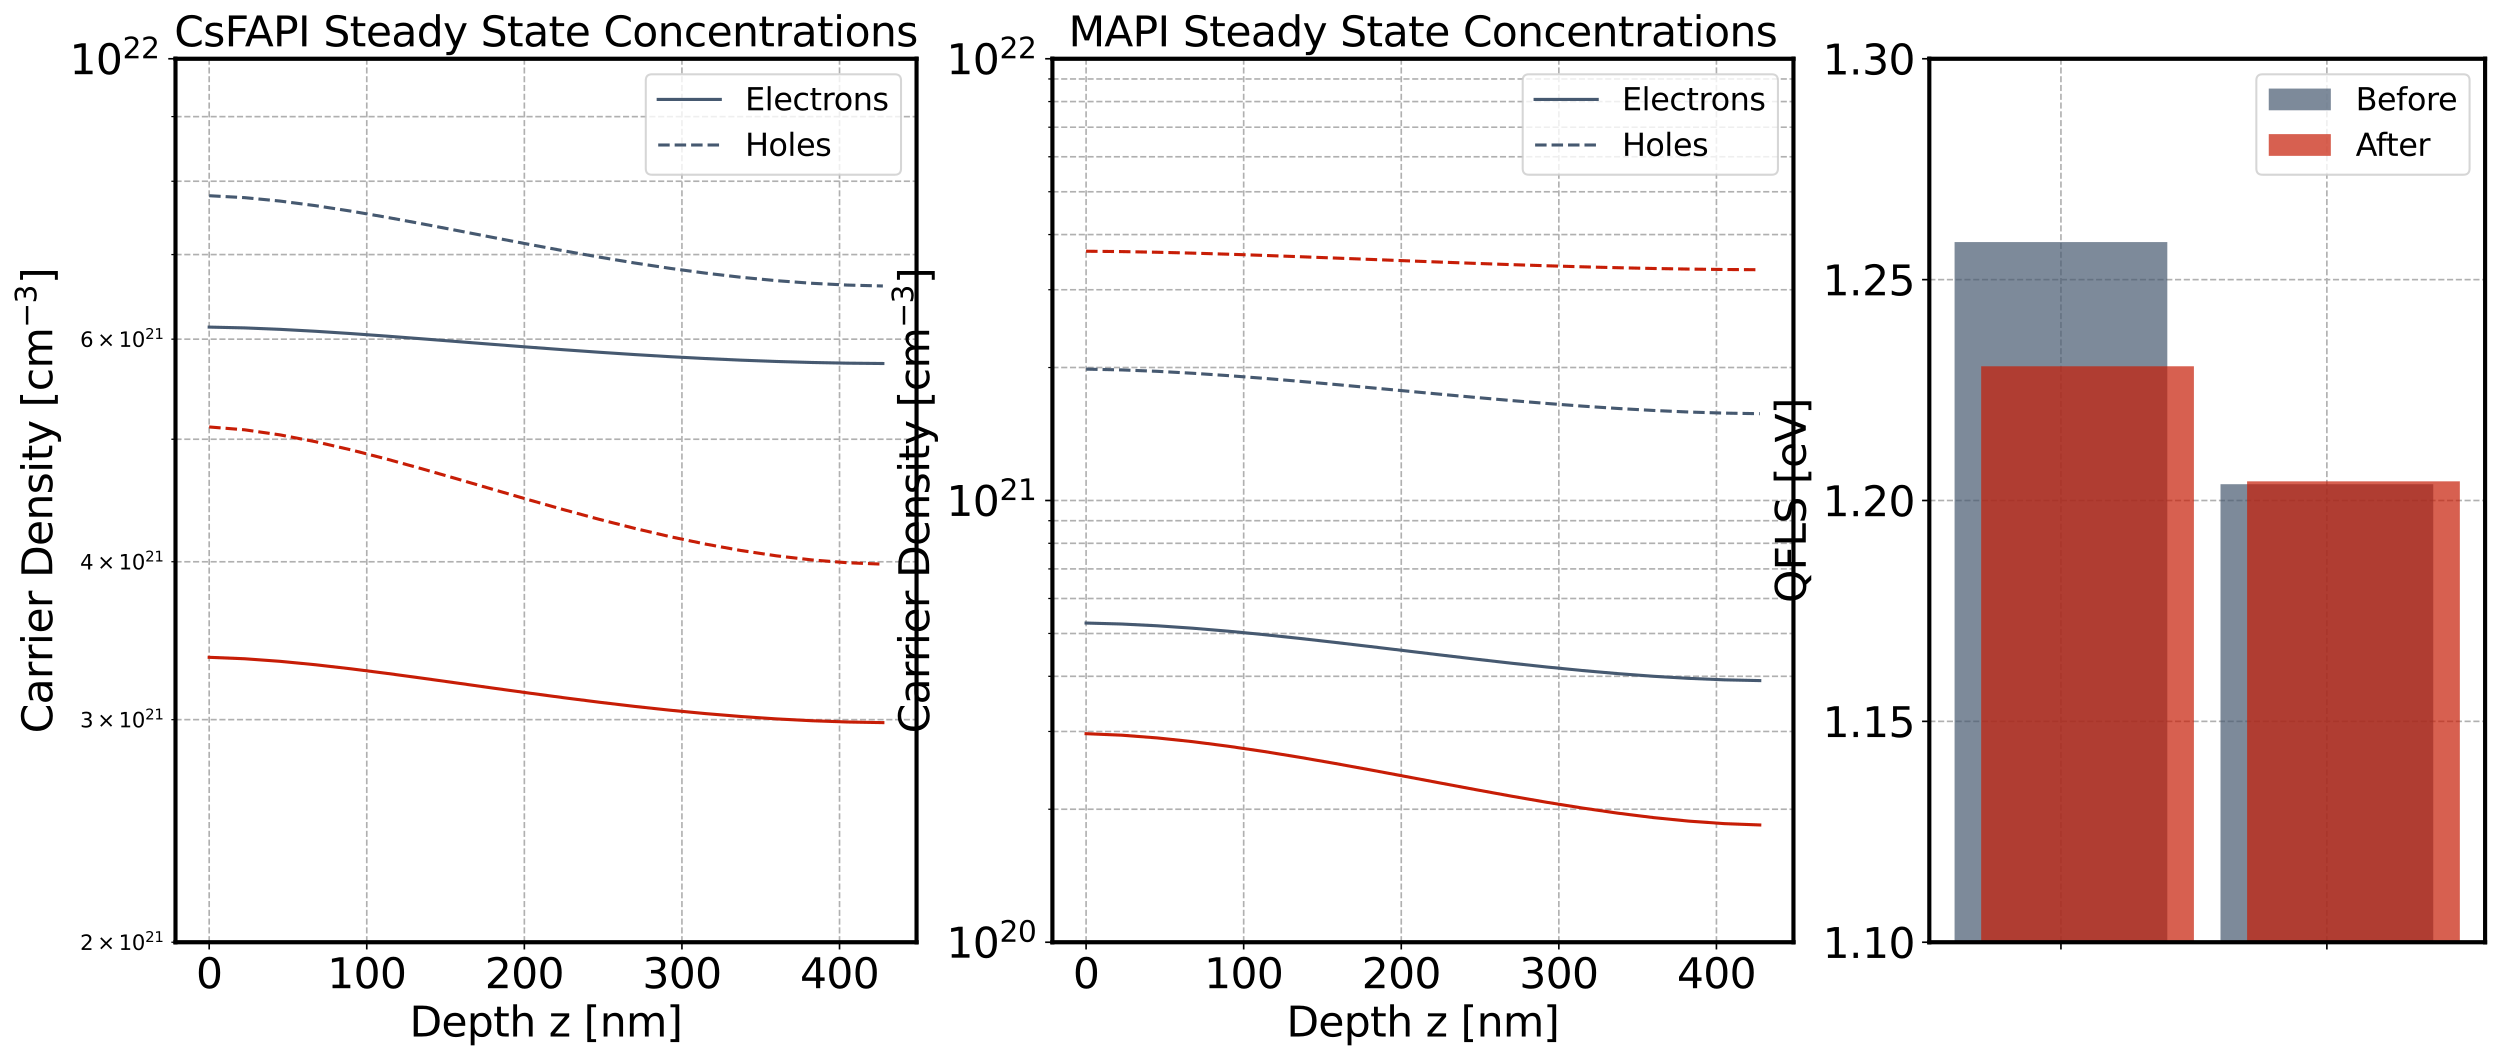 <?xml version="1.0" encoding="utf-8" standalone="no"?>
<!DOCTYPE svg PUBLIC "-//W3C//DTD SVG 1.1//EN"
  "http://www.w3.org/Graphics/SVG/1.1/DTD/svg11.dtd">
<svg xmlns:xlink="http://www.w3.org/1999/xlink" width="1208pt" height="512.197pt" viewBox="0 0 1208 512.197" xmlns="http://www.w3.org/2000/svg" version="1.1">
 <defs>
  <style type="text/css">*{stroke-linejoin: round; stroke-linecap: butt}</style>
 </defs>
 <g id="figure_1">
  <g id="patch_1">
   <path d="M -0 512.197 
L 1208 512.197 
L 1208 0 
L -0 0 
z
" style="fill: #ffffff"/>
  </g>
  <g id="axes_1">
   <g id="patch_2">
    <path d="M 84.8 455.285 
L 442.875 455.285 
L 442.875 28.397 
L 84.8 28.397 
z
" style="fill: #ffffff"/>
   </g>
   <g id="matplotlib.axis_1">
    <g id="xtick_1">
     <g id="line2d_1">
      <path d="M 101.076 455.285 
L 101.076 28.397 
" clip-path="url(#pc32df7f471)" style="fill: none; stroke-dasharray: 2.96,1.28; stroke-dashoffset: 0; stroke: #b0b0b0; stroke-width: 0.8"/>
     </g>
     <g id="line2d_2">
      <defs>
       <path id="me59e7e543c" d="M 0 0 
L 0 3.5 
" style="stroke: #000000; stroke-width: 0.8"/>
      </defs>
      <g>
       <use xlink:href="#me59e7e543c" x="101.076" y="455.285" style="stroke: #000000; stroke-width: 0.8"/>
      </g>
     </g>
     <g id="text_1">
      <!-- 0 -->
      <g transform="translate(94.714 477.482) scale(0.2 -0.2)">
       <defs>
        <path id="DejaVuSans-30" d="M 2034 4250 
Q 1547 4250 1301 3770 
Q 1056 3291 1056 2328 
Q 1056 1369 1301 889 
Q 1547 409 2034 409 
Q 2525 409 2770 889 
Q 3016 1369 3016 2328 
Q 3016 3291 2770 3770 
Q 2525 4250 2034 4250 
z
M 2034 4750 
Q 2819 4750 3233 4129 
Q 3647 3509 3647 2328 
Q 3647 1150 3233 529 
Q 2819 -91 2034 -91 
Q 1250 -91 836 529 
Q 422 1150 422 2328 
Q 422 3509 836 4129 
Q 1250 4750 2034 4750 
z
" transform="scale(0.016)"/>
       </defs>
       <use xlink:href="#DejaVuSans-30"/>
      </g>
     </g>
    </g>
    <g id="xtick_2">
     <g id="line2d_3">
      <path d="M 177.222 455.285 
L 177.222 28.397 
" clip-path="url(#pc32df7f471)" style="fill: none; stroke-dasharray: 2.96,1.28; stroke-dashoffset: 0; stroke: #b0b0b0; stroke-width: 0.8"/>
     </g>
     <g id="line2d_4">
      <g>
       <use xlink:href="#me59e7e543c" x="177.222" y="455.285" style="stroke: #000000; stroke-width: 0.8"/>
      </g>
     </g>
     <g id="text_2">
      <!-- 100 -->
      <g transform="translate(158.134 477.482) scale(0.2 -0.2)">
       <defs>
        <path id="DejaVuSans-31" d="M 794 531 
L 1825 531 
L 1825 4091 
L 703 3866 
L 703 4441 
L 1819 4666 
L 2450 4666 
L 2450 531 
L 3481 531 
L 3481 0 
L 794 0 
L 794 531 
z
" transform="scale(0.016)"/>
       </defs>
       <use xlink:href="#DejaVuSans-31"/>
       <use xlink:href="#DejaVuSans-30" transform="translate(63.623 0)"/>
       <use xlink:href="#DejaVuSans-30" transform="translate(127.246 0)"/>
      </g>
     </g>
    </g>
    <g id="xtick_3">
     <g id="line2d_5">
      <path d="M 253.367 455.285 
L 253.367 28.397 
" clip-path="url(#pc32df7f471)" style="fill: none; stroke-dasharray: 2.96,1.28; stroke-dashoffset: 0; stroke: #b0b0b0; stroke-width: 0.8"/>
     </g>
     <g id="line2d_6">
      <g>
       <use xlink:href="#me59e7e543c" x="253.367" y="455.285" style="stroke: #000000; stroke-width: 0.8"/>
      </g>
     </g>
     <g id="text_3">
      <!-- 200 -->
      <g transform="translate(234.28 477.482) scale(0.2 -0.2)">
       <defs>
        <path id="DejaVuSans-32" d="M 1228 531 
L 3431 531 
L 3431 0 
L 469 0 
L 469 531 
Q 828 903 1448 1529 
Q 2069 2156 2228 2338 
Q 2531 2678 2651 2914 
Q 2772 3150 2772 3378 
Q 2772 3750 2511 3984 
Q 2250 4219 1831 4219 
Q 1534 4219 1204 4116 
Q 875 4013 500 3803 
L 500 4441 
Q 881 4594 1212 4672 
Q 1544 4750 1819 4750 
Q 2544 4750 2975 4387 
Q 3406 4025 3406 3419 
Q 3406 3131 3298 2873 
Q 3191 2616 2906 2266 
Q 2828 2175 2409 1742 
Q 1991 1309 1228 531 
z
" transform="scale(0.016)"/>
       </defs>
       <use xlink:href="#DejaVuSans-32"/>
       <use xlink:href="#DejaVuSans-30" transform="translate(63.623 0)"/>
       <use xlink:href="#DejaVuSans-30" transform="translate(127.246 0)"/>
      </g>
     </g>
    </g>
    <g id="xtick_4">
     <g id="line2d_7">
      <path d="M 329.513 455.285 
L 329.513 28.397 
" clip-path="url(#pc32df7f471)" style="fill: none; stroke-dasharray: 2.96,1.28; stroke-dashoffset: 0; stroke: #b0b0b0; stroke-width: 0.8"/>
     </g>
     <g id="line2d_8">
      <g>
       <use xlink:href="#me59e7e543c" x="329.513" y="455.285" style="stroke: #000000; stroke-width: 0.8"/>
      </g>
     </g>
     <g id="text_4">
      <!-- 300 -->
      <g transform="translate(310.426 477.482) scale(0.2 -0.2)">
       <defs>
        <path id="DejaVuSans-33" d="M 2597 2516 
Q 3050 2419 3304 2112 
Q 3559 1806 3559 1356 
Q 3559 666 3084 287 
Q 2609 -91 1734 -91 
Q 1441 -91 1130 -33 
Q 819 25 488 141 
L 488 750 
Q 750 597 1062 519 
Q 1375 441 1716 441 
Q 2309 441 2620 675 
Q 2931 909 2931 1356 
Q 2931 1769 2642 2001 
Q 2353 2234 1838 2234 
L 1294 2234 
L 1294 2753 
L 1863 2753 
Q 2328 2753 2575 2939 
Q 2822 3125 2822 3475 
Q 2822 3834 2567 4026 
Q 2313 4219 1838 4219 
Q 1578 4219 1281 4162 
Q 984 4106 628 3988 
L 628 4550 
Q 988 4650 1302 4700 
Q 1616 4750 1894 4750 
Q 2613 4750 3031 4423 
Q 3450 4097 3450 3541 
Q 3450 3153 3228 2886 
Q 3006 2619 2597 2516 
z
" transform="scale(0.016)"/>
       </defs>
       <use xlink:href="#DejaVuSans-33"/>
       <use xlink:href="#DejaVuSans-30" transform="translate(63.623 0)"/>
       <use xlink:href="#DejaVuSans-30" transform="translate(127.246 0)"/>
      </g>
     </g>
    </g>
    <g id="xtick_5">
     <g id="line2d_9">
      <path d="M 405.659 455.285 
L 405.659 28.397 
" clip-path="url(#pc32df7f471)" style="fill: none; stroke-dasharray: 2.96,1.28; stroke-dashoffset: 0; stroke: #b0b0b0; stroke-width: 0.8"/>
     </g>
     <g id="line2d_10">
      <g>
       <use xlink:href="#me59e7e543c" x="405.659" y="455.285" style="stroke: #000000; stroke-width: 0.8"/>
      </g>
     </g>
     <g id="text_5">
      <!-- 400 -->
      <g transform="translate(386.571 477.482) scale(0.2 -0.2)">
       <defs>
        <path id="DejaVuSans-34" d="M 2419 4116 
L 825 1625 
L 2419 1625 
L 2419 4116 
z
M 2253 4666 
L 3047 4666 
L 3047 1625 
L 3713 1625 
L 3713 1100 
L 3047 1100 
L 3047 0 
L 2419 0 
L 2419 1100 
L 313 1100 
L 313 1709 
L 2253 4666 
z
" transform="scale(0.016)"/>
       </defs>
       <use xlink:href="#DejaVuSans-34"/>
       <use xlink:href="#DejaVuSans-30" transform="translate(63.623 0)"/>
       <use xlink:href="#DejaVuSans-30" transform="translate(127.246 0)"/>
      </g>
     </g>
    </g>
    <g id="text_6">
     <!-- Depth z [nm] -->
     <g transform="translate(197.892 500.838) scale(0.2 -0.2)">
      <defs>
       <path id="DejaVuSans-44" d="M 1259 4147 
L 1259 519 
L 2022 519 
Q 2988 519 3436 956 
Q 3884 1394 3884 2338 
Q 3884 3275 3436 3711 
Q 2988 4147 2022 4147 
L 1259 4147 
z
M 628 4666 
L 1925 4666 
Q 3281 4666 3915 4102 
Q 4550 3538 4550 2338 
Q 4550 1131 3912 565 
Q 3275 0 1925 0 
L 628 0 
L 628 4666 
z
" transform="scale(0.016)"/>
       <path id="DejaVuSans-65" d="M 3597 1894 
L 3597 1613 
L 953 1613 
Q 991 1019 1311 708 
Q 1631 397 2203 397 
Q 2534 397 2845 478 
Q 3156 559 3463 722 
L 3463 178 
Q 3153 47 2828 -22 
Q 2503 -91 2169 -91 
Q 1331 -91 842 396 
Q 353 884 353 1716 
Q 353 2575 817 3079 
Q 1281 3584 2069 3584 
Q 2775 3584 3186 3129 
Q 3597 2675 3597 1894 
z
M 3022 2063 
Q 3016 2534 2758 2815 
Q 2500 3097 2075 3097 
Q 1594 3097 1305 2825 
Q 1016 2553 972 2059 
L 3022 2063 
z
" transform="scale(0.016)"/>
       <path id="DejaVuSans-70" d="M 1159 525 
L 1159 -1331 
L 581 -1331 
L 581 3500 
L 1159 3500 
L 1159 2969 
Q 1341 3281 1617 3432 
Q 1894 3584 2278 3584 
Q 2916 3584 3314 3078 
Q 3713 2572 3713 1747 
Q 3713 922 3314 415 
Q 2916 -91 2278 -91 
Q 1894 -91 1617 61 
Q 1341 213 1159 525 
z
M 3116 1747 
Q 3116 2381 2855 2742 
Q 2594 3103 2138 3103 
Q 1681 3103 1420 2742 
Q 1159 2381 1159 1747 
Q 1159 1113 1420 752 
Q 1681 391 2138 391 
Q 2594 391 2855 752 
Q 3116 1113 3116 1747 
z
" transform="scale(0.016)"/>
       <path id="DejaVuSans-74" d="M 1172 4494 
L 1172 3500 
L 2356 3500 
L 2356 3053 
L 1172 3053 
L 1172 1153 
Q 1172 725 1289 603 
Q 1406 481 1766 481 
L 2356 481 
L 2356 0 
L 1766 0 
Q 1100 0 847 248 
Q 594 497 594 1153 
L 594 3053 
L 172 3053 
L 172 3500 
L 594 3500 
L 594 4494 
L 1172 4494 
z
" transform="scale(0.016)"/>
       <path id="DejaVuSans-68" d="M 3513 2113 
L 3513 0 
L 2938 0 
L 2938 2094 
Q 2938 2591 2744 2837 
Q 2550 3084 2163 3084 
Q 1697 3084 1428 2787 
Q 1159 2491 1159 1978 
L 1159 0 
L 581 0 
L 581 4863 
L 1159 4863 
L 1159 2956 
Q 1366 3272 1645 3428 
Q 1925 3584 2291 3584 
Q 2894 3584 3203 3211 
Q 3513 2838 3513 2113 
z
" transform="scale(0.016)"/>
       <path id="DejaVuSans-20" transform="scale(0.016)"/>
       <path id="DejaVuSans-7a" d="M 353 3500 
L 3084 3500 
L 3084 2975 
L 922 459 
L 3084 459 
L 3084 0 
L 275 0 
L 275 525 
L 2438 3041 
L 353 3041 
L 353 3500 
z
" transform="scale(0.016)"/>
       <path id="DejaVuSans-5b" d="M 550 4863 
L 1875 4863 
L 1875 4416 
L 1125 4416 
L 1125 -397 
L 1875 -397 
L 1875 -844 
L 550 -844 
L 550 4863 
z
" transform="scale(0.016)"/>
       <path id="DejaVuSans-6e" d="M 3513 2113 
L 3513 0 
L 2938 0 
L 2938 2094 
Q 2938 2591 2744 2837 
Q 2550 3084 2163 3084 
Q 1697 3084 1428 2787 
Q 1159 2491 1159 1978 
L 1159 0 
L 581 0 
L 581 3500 
L 1159 3500 
L 1159 2956 
Q 1366 3272 1645 3428 
Q 1925 3584 2291 3584 
Q 2894 3584 3203 3211 
Q 3513 2838 3513 2113 
z
" transform="scale(0.016)"/>
       <path id="DejaVuSans-6d" d="M 3328 2828 
Q 3544 3216 3844 3400 
Q 4144 3584 4550 3584 
Q 5097 3584 5394 3201 
Q 5691 2819 5691 2113 
L 5691 0 
L 5113 0 
L 5113 2094 
Q 5113 2597 4934 2840 
Q 4756 3084 4391 3084 
Q 3944 3084 3684 2787 
Q 3425 2491 3425 1978 
L 3425 0 
L 2847 0 
L 2847 2094 
Q 2847 2600 2669 2842 
Q 2491 3084 2119 3084 
Q 1678 3084 1418 2786 
Q 1159 2488 1159 1978 
L 1159 0 
L 581 0 
L 581 3500 
L 1159 3500 
L 1159 2956 
Q 1356 3278 1631 3431 
Q 1906 3584 2284 3584 
Q 2666 3584 2933 3390 
Q 3200 3197 3328 2828 
z
" transform="scale(0.016)"/>
       <path id="DejaVuSans-5d" d="M 1947 4863 
L 1947 -844 
L 622 -844 
L 622 -397 
L 1369 -397 
L 1369 4416 
L 622 4416 
L 622 4863 
L 1947 4863 
z
" transform="scale(0.016)"/>
      </defs>
      <use xlink:href="#DejaVuSans-44"/>
      <use xlink:href="#DejaVuSans-65" transform="translate(77.002 0)"/>
      <use xlink:href="#DejaVuSans-70" transform="translate(138.525 0)"/>
      <use xlink:href="#DejaVuSans-74" transform="translate(202.002 0)"/>
      <use xlink:href="#DejaVuSans-68" transform="translate(241.211 0)"/>
      <use xlink:href="#DejaVuSans-20" transform="translate(304.59 0)"/>
      <use xlink:href="#DejaVuSans-7a" transform="translate(336.377 0)"/>
      <use xlink:href="#DejaVuSans-20" transform="translate(388.867 0)"/>
      <use xlink:href="#DejaVuSans-5b" transform="translate(420.654 0)"/>
      <use xlink:href="#DejaVuSans-6e" transform="translate(459.668 0)"/>
      <use xlink:href="#DejaVuSans-6d" transform="translate(523.047 0)"/>
      <use xlink:href="#DejaVuSans-5d" transform="translate(620.459 0)"/>
     </g>
    </g>
   </g>
   <g id="matplotlib.axis_2">
    <g id="ytick_1">
     <g id="line2d_11">
      <path d="M 84.8 28.397 
L 442.875 28.397 
" clip-path="url(#pc32df7f471)" style="fill: none; stroke-dasharray: 2.96,1.28; stroke-dashoffset: 0; stroke: #b0b0b0; stroke-width: 0.8"/>
     </g>
     <g id="line2d_12">
      <defs>
       <path id="ma7fc75725d" d="M 0 0 
L -3.5 0 
" style="stroke: #000000; stroke-width: 0.8"/>
      </defs>
      <g>
       <use xlink:href="#ma7fc75725d" x="84.8" y="28.397" style="stroke: #000000; stroke-width: 0.8"/>
      </g>
     </g>
     <g id="text_7">
      <!-- $\mathdefault{10^{22}}$ -->
      <g transform="translate(33.6 35.995) scale(0.2 -0.2)">
       <use xlink:href="#DejaVuSans-31" transform="translate(0 0.766)"/>
       <use xlink:href="#DejaVuSans-30" transform="translate(63.623 0.766)"/>
       <use xlink:href="#DejaVuSans-32" transform="translate(128.203 39.047) scale(0.7)"/>
       <use xlink:href="#DejaVuSans-32" transform="translate(172.739 39.047) scale(0.7)"/>
      </g>
     </g>
    </g>
    <g id="ytick_2">
     <g id="line2d_13">
      <path d="M 84.8 455.285 
L 442.875 455.285 
" clip-path="url(#pc32df7f471)" style="fill: none; stroke-dasharray: 2.96,1.28; stroke-dashoffset: 0; stroke: #b0b0b0; stroke-width: 0.8"/>
     </g>
     <g id="line2d_14">
      <defs>
       <path id="mfd52a3f5c9" d="M 0 0 
L -2 0 
" style="stroke: #000000; stroke-width: 0.6"/>
      </defs>
      <g>
       <use xlink:href="#mfd52a3f5c9" x="84.8" y="455.285" style="stroke: #000000; stroke-width: 0.6"/>
      </g>
     </g>
     <g id="text_8">
      <!-- $\mathdefault{2\times10^{21}}$ -->
      <g transform="translate(38.7 459.084) scale(0.1 -0.1)">
       <defs>
        <path id="DejaVuSans-d7" d="M 4488 3438 
L 3059 2003 
L 4488 575 
L 4116 197 
L 2681 1631 
L 1247 197 
L 878 575 
L 2303 2003 
L 878 3438 
L 1247 3816 
L 2681 2381 
L 4116 3816 
L 4488 3438 
z
" transform="scale(0.016)"/>
       </defs>
       <use xlink:href="#DejaVuSans-32" transform="translate(0 0.766)"/>
       <use xlink:href="#DejaVuSans-d7" transform="translate(83.105 0.766)"/>
       <use xlink:href="#DejaVuSans-31" transform="translate(186.377 0.766)"/>
       <use xlink:href="#DejaVuSans-30" transform="translate(250 0.766)"/>
       <use xlink:href="#DejaVuSans-32" transform="translate(314.58 39.047) scale(0.7)"/>
       <use xlink:href="#DejaVuSans-31" transform="translate(359.116 39.047) scale(0.7)"/>
      </g>
     </g>
    </g>
    <g id="ytick_3">
     <g id="line2d_15">
      <path d="M 84.8 347.739 
L 442.875 347.739 
" clip-path="url(#pc32df7f471)" style="fill: none; stroke-dasharray: 2.96,1.28; stroke-dashoffset: 0; stroke: #b0b0b0; stroke-width: 0.8"/>
     </g>
     <g id="line2d_16">
      <g>
       <use xlink:href="#mfd52a3f5c9" x="84.8" y="347.739" style="stroke: #000000; stroke-width: 0.6"/>
      </g>
     </g>
     <g id="text_9">
      <!-- $\mathdefault{3\times10^{21}}$ -->
      <g transform="translate(38.7 351.538) scale(0.1 -0.1)">
       <use xlink:href="#DejaVuSans-33" transform="translate(0 0.766)"/>
       <use xlink:href="#DejaVuSans-d7" transform="translate(83.105 0.766)"/>
       <use xlink:href="#DejaVuSans-31" transform="translate(186.377 0.766)"/>
       <use xlink:href="#DejaVuSans-30" transform="translate(250 0.766)"/>
       <use xlink:href="#DejaVuSans-32" transform="translate(314.58 39.047) scale(0.7)"/>
       <use xlink:href="#DejaVuSans-31" transform="translate(359.116 39.047) scale(0.7)"/>
      </g>
     </g>
    </g>
    <g id="ytick_4">
     <g id="line2d_17">
      <path d="M 84.8 271.434 
L 442.875 271.434 
" clip-path="url(#pc32df7f471)" style="fill: none; stroke-dasharray: 2.96,1.28; stroke-dashoffset: 0; stroke: #b0b0b0; stroke-width: 0.8"/>
     </g>
     <g id="line2d_18">
      <g>
       <use xlink:href="#mfd52a3f5c9" x="84.8" y="271.434" style="stroke: #000000; stroke-width: 0.6"/>
      </g>
     </g>
     <g id="text_10">
      <!-- $\mathdefault{4\times10^{21}}$ -->
      <g transform="translate(38.7 275.233) scale(0.1 -0.1)">
       <use xlink:href="#DejaVuSans-34" transform="translate(0 0.766)"/>
       <use xlink:href="#DejaVuSans-d7" transform="translate(83.105 0.766)"/>
       <use xlink:href="#DejaVuSans-31" transform="translate(186.377 0.766)"/>
       <use xlink:href="#DejaVuSans-30" transform="translate(250 0.766)"/>
       <use xlink:href="#DejaVuSans-32" transform="translate(314.58 39.047) scale(0.7)"/>
       <use xlink:href="#DejaVuSans-31" transform="translate(359.116 39.047) scale(0.7)"/>
      </g>
     </g>
    </g>
    <g id="ytick_5">
     <g id="line2d_19">
      <path d="M 84.8 212.248 
L 442.875 212.248 
" clip-path="url(#pc32df7f471)" style="fill: none; stroke-dasharray: 2.96,1.28; stroke-dashoffset: 0; stroke: #b0b0b0; stroke-width: 0.8"/>
     </g>
     <g id="line2d_20">
      <g>
       <use xlink:href="#mfd52a3f5c9" x="84.8" y="212.248" style="stroke: #000000; stroke-width: 0.6"/>
      </g>
     </g>
    </g>
    <g id="ytick_6">
     <g id="line2d_21">
      <path d="M 84.8 163.888 
L 442.875 163.888 
" clip-path="url(#pc32df7f471)" style="fill: none; stroke-dasharray: 2.96,1.28; stroke-dashoffset: 0; stroke: #b0b0b0; stroke-width: 0.8"/>
     </g>
     <g id="line2d_22">
      <g>
       <use xlink:href="#mfd52a3f5c9" x="84.8" y="163.888" style="stroke: #000000; stroke-width: 0.6"/>
      </g>
     </g>
     <g id="text_11">
      <!-- $\mathdefault{6\times10^{21}}$ -->
      <g transform="translate(38.7 167.688) scale(0.1 -0.1)">
       <defs>
        <path id="DejaVuSans-36" d="M 2113 2584 
Q 1688 2584 1439 2293 
Q 1191 2003 1191 1497 
Q 1191 994 1439 701 
Q 1688 409 2113 409 
Q 2538 409 2786 701 
Q 3034 994 3034 1497 
Q 3034 2003 2786 2293 
Q 2538 2584 2113 2584 
z
M 3366 4563 
L 3366 3988 
Q 3128 4100 2886 4159 
Q 2644 4219 2406 4219 
Q 1781 4219 1451 3797 
Q 1122 3375 1075 2522 
Q 1259 2794 1537 2939 
Q 1816 3084 2150 3084 
Q 2853 3084 3261 2657 
Q 3669 2231 3669 1497 
Q 3669 778 3244 343 
Q 2819 -91 2113 -91 
Q 1303 -91 875 529 
Q 447 1150 447 2328 
Q 447 3434 972 4092 
Q 1497 4750 2381 4750 
Q 2619 4750 2861 4703 
Q 3103 4656 3366 4563 
z
" transform="scale(0.016)"/>
       </defs>
       <use xlink:href="#DejaVuSans-36" transform="translate(0 0.766)"/>
       <use xlink:href="#DejaVuSans-d7" transform="translate(83.105 0.766)"/>
       <use xlink:href="#DejaVuSans-31" transform="translate(186.377 0.766)"/>
       <use xlink:href="#DejaVuSans-30" transform="translate(250 0.766)"/>
       <use xlink:href="#DejaVuSans-32" transform="translate(314.58 39.047) scale(0.7)"/>
       <use xlink:href="#DejaVuSans-31" transform="translate(359.116 39.047) scale(0.7)"/>
      </g>
     </g>
    </g>
    <g id="ytick_7">
     <g id="line2d_23">
      <path d="M 84.8 123.001 
L 442.875 123.001 
" clip-path="url(#pc32df7f471)" style="fill: none; stroke-dasharray: 2.96,1.28; stroke-dashoffset: 0; stroke: #b0b0b0; stroke-width: 0.8"/>
     </g>
     <g id="line2d_24">
      <g>
       <use xlink:href="#mfd52a3f5c9" x="84.8" y="123.001" style="stroke: #000000; stroke-width: 0.6"/>
      </g>
     </g>
    </g>
    <g id="ytick_8">
     <g id="line2d_25">
      <path d="M 84.8 87.584 
L 442.875 87.584 
" clip-path="url(#pc32df7f471)" style="fill: none; stroke-dasharray: 2.96,1.28; stroke-dashoffset: 0; stroke: #b0b0b0; stroke-width: 0.8"/>
     </g>
     <g id="line2d_26">
      <g>
       <use xlink:href="#mfd52a3f5c9" x="84.8" y="87.584" style="stroke: #000000; stroke-width: 0.6"/>
      </g>
     </g>
    </g>
    <g id="ytick_9">
     <g id="line2d_27">
      <path d="M 84.8 56.343 
L 442.875 56.343 
" clip-path="url(#pc32df7f471)" style="fill: none; stroke-dasharray: 2.96,1.28; stroke-dashoffset: 0; stroke: #b0b0b0; stroke-width: 0.8"/>
     </g>
     <g id="line2d_28">
      <g>
       <use xlink:href="#mfd52a3f5c9" x="84.8" y="56.343" style="stroke: #000000; stroke-width: 0.6"/>
      </g>
     </g>
    </g>
    <g id="text_12">
     <!-- Carrier Density [cm$^{-3}$] -->
     <g transform="translate(25.4 354.341) rotate(-90) scale(0.2 -0.2)">
      <defs>
       <path id="DejaVuSans-43" d="M 4122 4306 
L 4122 3641 
Q 3803 3938 3442 4084 
Q 3081 4231 2675 4231 
Q 1875 4231 1450 3742 
Q 1025 3253 1025 2328 
Q 1025 1406 1450 917 
Q 1875 428 2675 428 
Q 3081 428 3442 575 
Q 3803 722 4122 1019 
L 4122 359 
Q 3791 134 3420 21 
Q 3050 -91 2638 -91 
Q 1578 -91 968 557 
Q 359 1206 359 2328 
Q 359 3453 968 4101 
Q 1578 4750 2638 4750 
Q 3056 4750 3426 4639 
Q 3797 4528 4122 4306 
z
" transform="scale(0.016)"/>
       <path id="DejaVuSans-61" d="M 2194 1759 
Q 1497 1759 1228 1600 
Q 959 1441 959 1056 
Q 959 750 1161 570 
Q 1363 391 1709 391 
Q 2188 391 2477 730 
Q 2766 1069 2766 1631 
L 2766 1759 
L 2194 1759 
z
M 3341 1997 
L 3341 0 
L 2766 0 
L 2766 531 
Q 2569 213 2275 61 
Q 1981 -91 1556 -91 
Q 1019 -91 701 211 
Q 384 513 384 1019 
Q 384 1609 779 1909 
Q 1175 2209 1959 2209 
L 2766 2209 
L 2766 2266 
Q 2766 2663 2505 2880 
Q 2244 3097 1772 3097 
Q 1472 3097 1187 3025 
Q 903 2953 641 2809 
L 641 3341 
Q 956 3463 1253 3523 
Q 1550 3584 1831 3584 
Q 2591 3584 2966 3190 
Q 3341 2797 3341 1997 
z
" transform="scale(0.016)"/>
       <path id="DejaVuSans-72" d="M 2631 2963 
Q 2534 3019 2420 3045 
Q 2306 3072 2169 3072 
Q 1681 3072 1420 2755 
Q 1159 2438 1159 1844 
L 1159 0 
L 581 0 
L 581 3500 
L 1159 3500 
L 1159 2956 
Q 1341 3275 1631 3429 
Q 1922 3584 2338 3584 
Q 2397 3584 2469 3576 
Q 2541 3569 2628 3553 
L 2631 2963 
z
" transform="scale(0.016)"/>
       <path id="DejaVuSans-69" d="M 603 3500 
L 1178 3500 
L 1178 0 
L 603 0 
L 603 3500 
z
M 603 4863 
L 1178 4863 
L 1178 4134 
L 603 4134 
L 603 4863 
z
" transform="scale(0.016)"/>
       <path id="DejaVuSans-73" d="M 2834 3397 
L 2834 2853 
Q 2591 2978 2328 3040 
Q 2066 3103 1784 3103 
Q 1356 3103 1142 2972 
Q 928 2841 928 2578 
Q 928 2378 1081 2264 
Q 1234 2150 1697 2047 
L 1894 2003 
Q 2506 1872 2764 1633 
Q 3022 1394 3022 966 
Q 3022 478 2636 193 
Q 2250 -91 1575 -91 
Q 1294 -91 989 -36 
Q 684 19 347 128 
L 347 722 
Q 666 556 975 473 
Q 1284 391 1588 391 
Q 1994 391 2212 530 
Q 2431 669 2431 922 
Q 2431 1156 2273 1281 
Q 2116 1406 1581 1522 
L 1381 1569 
Q 847 1681 609 1914 
Q 372 2147 372 2553 
Q 372 3047 722 3315 
Q 1072 3584 1716 3584 
Q 2034 3584 2315 3537 
Q 2597 3491 2834 3397 
z
" transform="scale(0.016)"/>
       <path id="DejaVuSans-79" d="M 2059 -325 
Q 1816 -950 1584 -1140 
Q 1353 -1331 966 -1331 
L 506 -1331 
L 506 -850 
L 844 -850 
Q 1081 -850 1212 -737 
Q 1344 -625 1503 -206 
L 1606 56 
L 191 3500 
L 800 3500 
L 1894 763 
L 2988 3500 
L 3597 3500 
L 2059 -325 
z
" transform="scale(0.016)"/>
       <path id="DejaVuSans-63" d="M 3122 3366 
L 3122 2828 
Q 2878 2963 2633 3030 
Q 2388 3097 2138 3097 
Q 1578 3097 1268 2742 
Q 959 2388 959 1747 
Q 959 1106 1268 751 
Q 1578 397 2138 397 
Q 2388 397 2633 464 
Q 2878 531 3122 666 
L 3122 134 
Q 2881 22 2623 -34 
Q 2366 -91 2075 -91 
Q 1284 -91 818 406 
Q 353 903 353 1747 
Q 353 2603 823 3093 
Q 1294 3584 2113 3584 
Q 2378 3584 2631 3529 
Q 2884 3475 3122 3366 
z
" transform="scale(0.016)"/>
       <path id="DejaVuSans-2212" d="M 678 2272 
L 4684 2272 
L 4684 1741 
L 678 1741 
L 678 2272 
z
" transform="scale(0.016)"/>
      </defs>
      <use xlink:href="#DejaVuSans-43" transform="translate(0 0.766)"/>
      <use xlink:href="#DejaVuSans-61" transform="translate(69.824 0.766)"/>
      <use xlink:href="#DejaVuSans-72" transform="translate(131.104 0.766)"/>
      <use xlink:href="#DejaVuSans-72" transform="translate(172.217 0.766)"/>
      <use xlink:href="#DejaVuSans-69" transform="translate(213.33 0.766)"/>
      <use xlink:href="#DejaVuSans-65" transform="translate(241.113 0.766)"/>
      <use xlink:href="#DejaVuSans-72" transform="translate(302.637 0.766)"/>
      <use xlink:href="#DejaVuSans-20" transform="translate(343.75 0.766)"/>
      <use xlink:href="#DejaVuSans-44" transform="translate(375.537 0.766)"/>
      <use xlink:href="#DejaVuSans-65" transform="translate(452.539 0.766)"/>
      <use xlink:href="#DejaVuSans-6e" transform="translate(514.062 0.766)"/>
      <use xlink:href="#DejaVuSans-73" transform="translate(577.441 0.766)"/>
      <use xlink:href="#DejaVuSans-69" transform="translate(629.541 0.766)"/>
      <use xlink:href="#DejaVuSans-74" transform="translate(657.324 0.766)"/>
      <use xlink:href="#DejaVuSans-79" transform="translate(696.533 0.766)"/>
      <use xlink:href="#DejaVuSans-20" transform="translate(755.713 0.766)"/>
      <use xlink:href="#DejaVuSans-5b" transform="translate(787.5 0.766)"/>
      <use xlink:href="#DejaVuSans-63" transform="translate(826.514 0.766)"/>
      <use xlink:href="#DejaVuSans-6d" transform="translate(881.494 0.766)"/>
      <use xlink:href="#DejaVuSans-2212" transform="translate(979.863 39.047) scale(0.7)"/>
      <use xlink:href="#DejaVuSans-33" transform="translate(1038.516 39.047) scale(0.7)"/>
      <use xlink:href="#DejaVuSans-5d" transform="translate(1085.786 0.766)"/>
     </g>
    </g>
   </g>
   <g id="line2d_29">
    <path d="M 101.076 158.05 
L 118.209 158.442 
L 135.342 159.141 
L 152.474 160.074 
L 169.607 161.179 
L 186.74 162.406 
L 203.873 163.709 
L 221.006 165.05 
L 238.138 166.397 
L 255.271 167.721 
L 272.404 168.998 
L 289.537 170.207 
L 306.669 171.329 
L 323.802 172.349 
L 340.935 173.252 
L 358.068 174.027 
L 375.2 174.663 
L 392.333 175.151 
L 409.466 175.482 
L 426.599 175.651 
" clip-path="url(#pc32df7f471)" style="fill: none; stroke: #465970; stroke-width: 1.5; stroke-linecap: square"/>
   </g>
   <g id="line2d_30">
    <path d="M 101.076 94.574 
L 118.209 95.501 
L 135.342 97.157 
L 152.474 99.378 
L 169.607 102.024 
L 186.74 104.977 
L 203.873 108.136 
L 221.006 111.412 
L 238.138 114.725 
L 255.271 118.006 
L 272.404 121.195 
L 289.537 124.233 
L 306.669 127.073 
L 323.802 129.67 
L 340.935 131.983 
L 358.068 133.977 
L 375.2 135.62 
L 392.333 136.885 
L 409.466 137.747 
L 426.599 138.187 
" clip-path="url(#pc32df7f471)" style="fill: none; stroke-dasharray: 5.55,2.4; stroke-dashoffset: 0; stroke: #465970; stroke-width: 1.5"/>
   </g>
   <g id="line2d_31">
    <path d="M 101.076 317.614 
L 118.209 318.312 
L 135.342 319.553 
L 152.474 321.209 
L 169.607 323.174 
L 186.74 325.355 
L 203.873 327.675 
L 221.006 330.068 
L 238.138 332.475 
L 255.271 334.847 
L 272.404 337.139 
L 289.537 339.313 
L 306.669 341.336 
L 323.802 343.178 
L 340.935 344.813 
L 358.068 346.218 
L 375.2 347.372 
L 392.333 348.26 
L 409.466 348.864 
L 426.599 349.172 
" clip-path="url(#pc32df7f471)" style="fill: none; stroke: #c71d06; stroke-width: 1.5; stroke-linecap: square"/>
   </g>
   <g id="line2d_32">
    <path d="M 101.076 206.303 
L 118.209 207.681 
L 135.342 210.14 
L 152.474 213.439 
L 169.607 217.379 
L 186.74 221.789 
L 203.873 226.521 
L 221.006 231.447 
L 238.138 236.45 
L 255.271 241.429 
L 272.404 246.287 
L 289.537 250.94 
L 306.669 255.308 
L 323.802 259.319 
L 340.935 262.907 
L 358.068 266.012 
L 375.2 268.58 
L 392.333 270.562 
L 409.466 271.917 
L 426.599 272.608 
" clip-path="url(#pc32df7f471)" style="fill: none; stroke-dasharray: 5.55,2.4; stroke-dashoffset: 0; stroke: #c71d06; stroke-width: 1.5"/>
   </g>
   <g id="patch_3">
    <path d="M 84.8 455.285 
L 84.8 28.397 
" style="fill: none; stroke: #000000; stroke-width: 2; stroke-linejoin: miter; stroke-linecap: square"/>
   </g>
   <g id="patch_4">
    <path d="M 442.875 455.285 
L 442.875 28.397 
" style="fill: none; stroke: #000000; stroke-width: 2; stroke-linejoin: miter; stroke-linecap: square"/>
   </g>
   <g id="patch_5">
    <path d="M 84.8 455.285 
L 442.875 455.285 
" style="fill: none; stroke: #000000; stroke-width: 2; stroke-linejoin: miter; stroke-linecap: square"/>
   </g>
   <g id="patch_6">
    <path d="M 84.8 28.397 
L 442.875 28.397 
" style="fill: none; stroke: #000000; stroke-width: 2; stroke-linejoin: miter; stroke-linecap: square"/>
   </g>
   <g id="text_13">
    <!-- CsFAPI Steady State Concentrations -->
    <g transform="translate(84.212 22.397) scale(0.2 -0.2)">
     <defs>
      <path id="DejaVuSans-46" d="M 628 4666 
L 3309 4666 
L 3309 4134 
L 1259 4134 
L 1259 2759 
L 3109 2759 
L 3109 2228 
L 1259 2228 
L 1259 0 
L 628 0 
L 628 4666 
z
" transform="scale(0.016)"/>
      <path id="DejaVuSans-41" d="M 2188 4044 
L 1331 1722 
L 3047 1722 
L 2188 4044 
z
M 1831 4666 
L 2547 4666 
L 4325 0 
L 3669 0 
L 3244 1197 
L 1141 1197 
L 716 0 
L 50 0 
L 1831 4666 
z
" transform="scale(0.016)"/>
      <path id="DejaVuSans-50" d="M 1259 4147 
L 1259 2394 
L 2053 2394 
Q 2494 2394 2734 2622 
Q 2975 2850 2975 3272 
Q 2975 3691 2734 3919 
Q 2494 4147 2053 4147 
L 1259 4147 
z
M 628 4666 
L 2053 4666 
Q 2838 4666 3239 4311 
Q 3641 3956 3641 3272 
Q 3641 2581 3239 2228 
Q 2838 1875 2053 1875 
L 1259 1875 
L 1259 0 
L 628 0 
L 628 4666 
z
" transform="scale(0.016)"/>
      <path id="DejaVuSans-49" d="M 628 4666 
L 1259 4666 
L 1259 0 
L 628 0 
L 628 4666 
z
" transform="scale(0.016)"/>
      <path id="DejaVuSans-53" d="M 3425 4513 
L 3425 3897 
Q 3066 4069 2747 4153 
Q 2428 4238 2131 4238 
Q 1616 4238 1336 4038 
Q 1056 3838 1056 3469 
Q 1056 3159 1242 3001 
Q 1428 2844 1947 2747 
L 2328 2669 
Q 3034 2534 3370 2195 
Q 3706 1856 3706 1288 
Q 3706 609 3251 259 
Q 2797 -91 1919 -91 
Q 1588 -91 1214 -16 
Q 841 59 441 206 
L 441 856 
Q 825 641 1194 531 
Q 1563 422 1919 422 
Q 2459 422 2753 634 
Q 3047 847 3047 1241 
Q 3047 1584 2836 1778 
Q 2625 1972 2144 2069 
L 1759 2144 
Q 1053 2284 737 2584 
Q 422 2884 422 3419 
Q 422 4038 858 4394 
Q 1294 4750 2059 4750 
Q 2388 4750 2728 4690 
Q 3069 4631 3425 4513 
z
" transform="scale(0.016)"/>
      <path id="DejaVuSans-64" d="M 2906 2969 
L 2906 4863 
L 3481 4863 
L 3481 0 
L 2906 0 
L 2906 525 
Q 2725 213 2448 61 
Q 2172 -91 1784 -91 
Q 1150 -91 751 415 
Q 353 922 353 1747 
Q 353 2572 751 3078 
Q 1150 3584 1784 3584 
Q 2172 3584 2448 3432 
Q 2725 3281 2906 2969 
z
M 947 1747 
Q 947 1113 1208 752 
Q 1469 391 1925 391 
Q 2381 391 2643 752 
Q 2906 1113 2906 1747 
Q 2906 2381 2643 2742 
Q 2381 3103 1925 3103 
Q 1469 3103 1208 2742 
Q 947 2381 947 1747 
z
" transform="scale(0.016)"/>
      <path id="DejaVuSans-6f" d="M 1959 3097 
Q 1497 3097 1228 2736 
Q 959 2375 959 1747 
Q 959 1119 1226 758 
Q 1494 397 1959 397 
Q 2419 397 2687 759 
Q 2956 1122 2956 1747 
Q 2956 2369 2687 2733 
Q 2419 3097 1959 3097 
z
M 1959 3584 
Q 2709 3584 3137 3096 
Q 3566 2609 3566 1747 
Q 3566 888 3137 398 
Q 2709 -91 1959 -91 
Q 1206 -91 779 398 
Q 353 888 353 1747 
Q 353 2609 779 3096 
Q 1206 3584 1959 3584 
z
" transform="scale(0.016)"/>
     </defs>
     <use xlink:href="#DejaVuSans-43"/>
     <use xlink:href="#DejaVuSans-73" transform="translate(69.824 0)"/>
     <use xlink:href="#DejaVuSans-46" transform="translate(121.924 0)"/>
     <use xlink:href="#DejaVuSans-41" transform="translate(170.318 0)"/>
     <use xlink:href="#DejaVuSans-50" transform="translate(238.727 0)"/>
     <use xlink:href="#DejaVuSans-49" transform="translate(299.029 0)"/>
     <use xlink:href="#DejaVuSans-20" transform="translate(328.521 0)"/>
     <use xlink:href="#DejaVuSans-53" transform="translate(360.309 0)"/>
     <use xlink:href="#DejaVuSans-74" transform="translate(423.785 0)"/>
     <use xlink:href="#DejaVuSans-65" transform="translate(462.994 0)"/>
     <use xlink:href="#DejaVuSans-61" transform="translate(524.518 0)"/>
     <use xlink:href="#DejaVuSans-64" transform="translate(585.797 0)"/>
     <use xlink:href="#DejaVuSans-79" transform="translate(649.273 0)"/>
     <use xlink:href="#DejaVuSans-20" transform="translate(708.453 0)"/>
     <use xlink:href="#DejaVuSans-53" transform="translate(740.24 0)"/>
     <use xlink:href="#DejaVuSans-74" transform="translate(803.717 0)"/>
     <use xlink:href="#DejaVuSans-61" transform="translate(842.926 0)"/>
     <use xlink:href="#DejaVuSans-74" transform="translate(904.205 0)"/>
     <use xlink:href="#DejaVuSans-65" transform="translate(943.414 0)"/>
     <use xlink:href="#DejaVuSans-20" transform="translate(1004.938 0)"/>
     <use xlink:href="#DejaVuSans-43" transform="translate(1036.725 0)"/>
     <use xlink:href="#DejaVuSans-6f" transform="translate(1106.549 0)"/>
     <use xlink:href="#DejaVuSans-6e" transform="translate(1167.73 0)"/>
     <use xlink:href="#DejaVuSans-63" transform="translate(1231.109 0)"/>
     <use xlink:href="#DejaVuSans-65" transform="translate(1286.09 0)"/>
     <use xlink:href="#DejaVuSans-6e" transform="translate(1347.613 0)"/>
     <use xlink:href="#DejaVuSans-74" transform="translate(1410.992 0)"/>
     <use xlink:href="#DejaVuSans-72" transform="translate(1450.201 0)"/>
     <use xlink:href="#DejaVuSans-61" transform="translate(1491.314 0)"/>
     <use xlink:href="#DejaVuSans-74" transform="translate(1552.594 0)"/>
     <use xlink:href="#DejaVuSans-69" transform="translate(1591.803 0)"/>
     <use xlink:href="#DejaVuSans-6f" transform="translate(1619.586 0)"/>
     <use xlink:href="#DejaVuSans-6e" transform="translate(1680.768 0)"/>
     <use xlink:href="#DejaVuSans-73" transform="translate(1744.146 0)"/>
    </g>
   </g>
   <g id="legend_1">
    <g id="patch_7">
     <path d="M 315.044 84.431 
L 432.375 84.431 
Q 435.375 84.431 435.375 81.431 
L 435.375 38.897 
Q 435.375 35.897 432.375 35.897 
L 315.044 35.897 
Q 312.044 35.897 312.044 38.897 
L 312.044 81.431 
Q 312.044 84.431 315.044 84.431 
z
" style="fill: #ffffff; opacity: 0.8; stroke: #cccccc; stroke-linejoin: miter"/>
    </g>
    <g id="line2d_33">
     <path d="M 318.044 48.045 
L 333.044 48.045 
L 348.044 48.045 
" style="fill: none; stroke: #465970; stroke-width: 1.5; stroke-linecap: square"/>
    </g>
    <g id="text_14">
     <!-- Electrons -->
     <g transform="translate(360.044 53.295) scale(0.15 -0.15)">
      <defs>
       <path id="DejaVuSans-45" d="M 628 4666 
L 3578 4666 
L 3578 4134 
L 1259 4134 
L 1259 2753 
L 3481 2753 
L 3481 2222 
L 1259 2222 
L 1259 531 
L 3634 531 
L 3634 0 
L 628 0 
L 628 4666 
z
" transform="scale(0.016)"/>
       <path id="DejaVuSans-6c" d="M 603 4863 
L 1178 4863 
L 1178 0 
L 603 0 
L 603 4863 
z
" transform="scale(0.016)"/>
      </defs>
      <use xlink:href="#DejaVuSans-45"/>
      <use xlink:href="#DejaVuSans-6c" transform="translate(63.184 0)"/>
      <use xlink:href="#DejaVuSans-65" transform="translate(90.967 0)"/>
      <use xlink:href="#DejaVuSans-63" transform="translate(152.49 0)"/>
      <use xlink:href="#DejaVuSans-74" transform="translate(207.471 0)"/>
      <use xlink:href="#DejaVuSans-72" transform="translate(246.68 0)"/>
      <use xlink:href="#DejaVuSans-6f" transform="translate(285.543 0)"/>
      <use xlink:href="#DejaVuSans-6e" transform="translate(346.725 0)"/>
      <use xlink:href="#DejaVuSans-73" transform="translate(410.104 0)"/>
     </g>
    </g>
    <g id="line2d_34">
     <path d="M 318.044 70.062 
L 333.044 70.062 
L 348.044 70.062 
" style="fill: none; stroke-dasharray: 5.55,2.4; stroke-dashoffset: 0; stroke: #465970; stroke-width: 1.5"/>
    </g>
    <g id="text_15">
     <!-- Holes -->
     <g transform="translate(360.044 75.312) scale(0.15 -0.15)">
      <defs>
       <path id="DejaVuSans-48" d="M 628 4666 
L 1259 4666 
L 1259 2753 
L 3553 2753 
L 3553 4666 
L 4184 4666 
L 4184 0 
L 3553 0 
L 3553 2222 
L 1259 2222 
L 1259 0 
L 628 0 
L 628 4666 
z
" transform="scale(0.016)"/>
      </defs>
      <use xlink:href="#DejaVuSans-48"/>
      <use xlink:href="#DejaVuSans-6f" transform="translate(75.195 0)"/>
      <use xlink:href="#DejaVuSans-6c" transform="translate(136.377 0)"/>
      <use xlink:href="#DejaVuSans-65" transform="translate(164.16 0)"/>
      <use xlink:href="#DejaVuSans-73" transform="translate(225.684 0)"/>
     </g>
    </g>
   </g>
  </g>
  <g id="axes_2">
   <g id="patch_8">
    <path d="M 508.522 455.285 
L 866.597 455.285 
L 866.597 28.397 
L 508.522 28.397 
z
" style="fill: #ffffff"/>
   </g>
   <g id="matplotlib.axis_3">
    <g id="xtick_6">
     <g id="line2d_35">
      <path d="M 524.798 455.285 
L 524.798 28.397 
" clip-path="url(#p854cb026f0)" style="fill: none; stroke-dasharray: 2.96,1.28; stroke-dashoffset: 0; stroke: #b0b0b0; stroke-width: 0.8"/>
     </g>
     <g id="line2d_36">
      <g>
       <use xlink:href="#me59e7e543c" x="524.798" y="455.285" style="stroke: #000000; stroke-width: 0.8"/>
      </g>
     </g>
     <g id="text_16">
      <!-- 0 -->
      <g transform="translate(518.436 477.482) scale(0.2 -0.2)">
       <use xlink:href="#DejaVuSans-30"/>
      </g>
     </g>
    </g>
    <g id="xtick_7">
     <g id="line2d_37">
      <path d="M 600.944 455.285 
L 600.944 28.397 
" clip-path="url(#p854cb026f0)" style="fill: none; stroke-dasharray: 2.96,1.28; stroke-dashoffset: 0; stroke: #b0b0b0; stroke-width: 0.8"/>
     </g>
     <g id="line2d_38">
      <g>
       <use xlink:href="#me59e7e543c" x="600.944" y="455.285" style="stroke: #000000; stroke-width: 0.8"/>
      </g>
     </g>
     <g id="text_17">
      <!-- 100 -->
      <g transform="translate(581.856 477.482) scale(0.2 -0.2)">
       <use xlink:href="#DejaVuSans-31"/>
       <use xlink:href="#DejaVuSans-30" transform="translate(63.623 0)"/>
       <use xlink:href="#DejaVuSans-30" transform="translate(127.246 0)"/>
      </g>
     </g>
    </g>
    <g id="xtick_8">
     <g id="line2d_39">
      <path d="M 677.089 455.285 
L 677.089 28.397 
" clip-path="url(#p854cb026f0)" style="fill: none; stroke-dasharray: 2.96,1.28; stroke-dashoffset: 0; stroke: #b0b0b0; stroke-width: 0.8"/>
     </g>
     <g id="line2d_40">
      <g>
       <use xlink:href="#me59e7e543c" x="677.089" y="455.285" style="stroke: #000000; stroke-width: 0.8"/>
      </g>
     </g>
     <g id="text_18">
      <!-- 200 -->
      <g transform="translate(658.002 477.482) scale(0.2 -0.2)">
       <use xlink:href="#DejaVuSans-32"/>
       <use xlink:href="#DejaVuSans-30" transform="translate(63.623 0)"/>
       <use xlink:href="#DejaVuSans-30" transform="translate(127.246 0)"/>
      </g>
     </g>
    </g>
    <g id="xtick_9">
     <g id="line2d_41">
      <path d="M 753.235 455.285 
L 753.235 28.397 
" clip-path="url(#p854cb026f0)" style="fill: none; stroke-dasharray: 2.96,1.28; stroke-dashoffset: 0; stroke: #b0b0b0; stroke-width: 0.8"/>
     </g>
     <g id="line2d_42">
      <g>
       <use xlink:href="#me59e7e543c" x="753.235" y="455.285" style="stroke: #000000; stroke-width: 0.8"/>
      </g>
     </g>
     <g id="text_19">
      <!-- 300 -->
      <g transform="translate(734.147 477.482) scale(0.2 -0.2)">
       <use xlink:href="#DejaVuSans-33"/>
       <use xlink:href="#DejaVuSans-30" transform="translate(63.623 0)"/>
       <use xlink:href="#DejaVuSans-30" transform="translate(127.246 0)"/>
      </g>
     </g>
    </g>
    <g id="xtick_10">
     <g id="line2d_43">
      <path d="M 829.381 455.285 
L 829.381 28.397 
" clip-path="url(#p854cb026f0)" style="fill: none; stroke-dasharray: 2.96,1.28; stroke-dashoffset: 0; stroke: #b0b0b0; stroke-width: 0.8"/>
     </g>
     <g id="line2d_44">
      <g>
       <use xlink:href="#me59e7e543c" x="829.381" y="455.285" style="stroke: #000000; stroke-width: 0.8"/>
      </g>
     </g>
     <g id="text_20">
      <!-- 400 -->
      <g transform="translate(810.293 477.482) scale(0.2 -0.2)">
       <use xlink:href="#DejaVuSans-34"/>
       <use xlink:href="#DejaVuSans-30" transform="translate(63.623 0)"/>
       <use xlink:href="#DejaVuSans-30" transform="translate(127.246 0)"/>
      </g>
     </g>
    </g>
    <g id="text_21">
     <!-- Depth z [nm] -->
     <g transform="translate(621.614 500.838) scale(0.2 -0.2)">
      <use xlink:href="#DejaVuSans-44"/>
      <use xlink:href="#DejaVuSans-65" transform="translate(77.002 0)"/>
      <use xlink:href="#DejaVuSans-70" transform="translate(138.525 0)"/>
      <use xlink:href="#DejaVuSans-74" transform="translate(202.002 0)"/>
      <use xlink:href="#DejaVuSans-68" transform="translate(241.211 0)"/>
      <use xlink:href="#DejaVuSans-20" transform="translate(304.59 0)"/>
      <use xlink:href="#DejaVuSans-7a" transform="translate(336.377 0)"/>
      <use xlink:href="#DejaVuSans-20" transform="translate(388.867 0)"/>
      <use xlink:href="#DejaVuSans-5b" transform="translate(420.654 0)"/>
      <use xlink:href="#DejaVuSans-6e" transform="translate(459.668 0)"/>
      <use xlink:href="#DejaVuSans-6d" transform="translate(523.047 0)"/>
      <use xlink:href="#DejaVuSans-5d" transform="translate(620.459 0)"/>
     </g>
    </g>
   </g>
   <g id="matplotlib.axis_4">
    <g id="ytick_10">
     <g id="line2d_45">
      <path d="M 508.522 455.285 
L 866.597 455.285 
" clip-path="url(#p854cb026f0)" style="fill: none; stroke-dasharray: 2.96,1.28; stroke-dashoffset: 0; stroke: #b0b0b0; stroke-width: 0.8"/>
     </g>
     <g id="line2d_46">
      <g>
       <use xlink:href="#ma7fc75725d" x="508.522" y="455.285" style="stroke: #000000; stroke-width: 0.8"/>
      </g>
     </g>
     <g id="text_22">
      <!-- $\mathdefault{10^{20}}$ -->
      <g transform="translate(457.322 462.883) scale(0.2 -0.2)">
       <use xlink:href="#DejaVuSans-31" transform="translate(0 0.766)"/>
       <use xlink:href="#DejaVuSans-30" transform="translate(63.623 0.766)"/>
       <use xlink:href="#DejaVuSans-32" transform="translate(128.203 39.047) scale(0.7)"/>
       <use xlink:href="#DejaVuSans-30" transform="translate(172.739 39.047) scale(0.7)"/>
      </g>
     </g>
    </g>
    <g id="ytick_11">
     <g id="line2d_47">
      <path d="M 508.522 241.841 
L 866.597 241.841 
" clip-path="url(#p854cb026f0)" style="fill: none; stroke-dasharray: 2.96,1.28; stroke-dashoffset: 0; stroke: #b0b0b0; stroke-width: 0.8"/>
     </g>
     <g id="line2d_48">
      <g>
       <use xlink:href="#ma7fc75725d" x="508.522" y="241.841" style="stroke: #000000; stroke-width: 0.8"/>
      </g>
     </g>
     <g id="text_23">
      <!-- $\mathdefault{10^{21}}$ -->
      <g transform="translate(457.322 249.439) scale(0.2 -0.2)">
       <use xlink:href="#DejaVuSans-31" transform="translate(0 0.766)"/>
       <use xlink:href="#DejaVuSans-30" transform="translate(63.623 0.766)"/>
       <use xlink:href="#DejaVuSans-32" transform="translate(128.203 39.047) scale(0.7)"/>
       <use xlink:href="#DejaVuSans-31" transform="translate(172.739 39.047) scale(0.7)"/>
      </g>
     </g>
    </g>
    <g id="ytick_12">
     <g id="line2d_49">
      <path d="M 508.522 28.397 
L 866.597 28.397 
" clip-path="url(#p854cb026f0)" style="fill: none; stroke-dasharray: 2.96,1.28; stroke-dashoffset: 0; stroke: #b0b0b0; stroke-width: 0.8"/>
     </g>
     <g id="line2d_50">
      <g>
       <use xlink:href="#ma7fc75725d" x="508.522" y="28.397" style="stroke: #000000; stroke-width: 0.8"/>
      </g>
     </g>
     <g id="text_24">
      <!-- $\mathdefault{10^{22}}$ -->
      <g transform="translate(457.322 35.995) scale(0.2 -0.2)">
       <use xlink:href="#DejaVuSans-31" transform="translate(0 0.766)"/>
       <use xlink:href="#DejaVuSans-30" transform="translate(63.623 0.766)"/>
       <use xlink:href="#DejaVuSans-32" transform="translate(128.203 39.047) scale(0.7)"/>
       <use xlink:href="#DejaVuSans-32" transform="translate(172.739 39.047) scale(0.7)"/>
      </g>
     </g>
    </g>
    <g id="ytick_13">
     <g id="line2d_51">
      <path d="M 508.522 391.032 
L 866.597 391.032 
" clip-path="url(#p854cb026f0)" style="fill: none; stroke-dasharray: 2.96,1.28; stroke-dashoffset: 0; stroke: #b0b0b0; stroke-width: 0.8"/>
     </g>
     <g id="line2d_52">
      <g>
       <use xlink:href="#mfd52a3f5c9" x="508.522" y="391.032" style="stroke: #000000; stroke-width: 0.6"/>
      </g>
     </g>
    </g>
    <g id="ytick_14">
     <g id="line2d_53">
      <path d="M 508.522 353.446 
L 866.597 353.446 
" clip-path="url(#p854cb026f0)" style="fill: none; stroke-dasharray: 2.96,1.28; stroke-dashoffset: 0; stroke: #b0b0b0; stroke-width: 0.8"/>
     </g>
     <g id="line2d_54">
      <g>
       <use xlink:href="#mfd52a3f5c9" x="508.522" y="353.446" style="stroke: #000000; stroke-width: 0.6"/>
      </g>
     </g>
    </g>
    <g id="ytick_15">
     <g id="line2d_55">
      <path d="M 508.522 326.779 
L 866.597 326.779 
" clip-path="url(#p854cb026f0)" style="fill: none; stroke-dasharray: 2.96,1.28; stroke-dashoffset: 0; stroke: #b0b0b0; stroke-width: 0.8"/>
     </g>
     <g id="line2d_56">
      <g>
       <use xlink:href="#mfd52a3f5c9" x="508.522" y="326.779" style="stroke: #000000; stroke-width: 0.6"/>
      </g>
     </g>
    </g>
    <g id="ytick_16">
     <g id="line2d_57">
      <path d="M 508.522 306.094 
L 866.597 306.094 
" clip-path="url(#p854cb026f0)" style="fill: none; stroke-dasharray: 2.96,1.28; stroke-dashoffset: 0; stroke: #b0b0b0; stroke-width: 0.8"/>
     </g>
     <g id="line2d_58">
      <g>
       <use xlink:href="#mfd52a3f5c9" x="508.522" y="306.094" style="stroke: #000000; stroke-width: 0.6"/>
      </g>
     </g>
    </g>
    <g id="ytick_17">
     <g id="line2d_59">
      <path d="M 508.522 289.193 
L 866.597 289.193 
" clip-path="url(#p854cb026f0)" style="fill: none; stroke-dasharray: 2.96,1.28; stroke-dashoffset: 0; stroke: #b0b0b0; stroke-width: 0.8"/>
     </g>
     <g id="line2d_60">
      <g>
       <use xlink:href="#mfd52a3f5c9" x="508.522" y="289.193" style="stroke: #000000; stroke-width: 0.6"/>
      </g>
     </g>
    </g>
    <g id="ytick_18">
     <g id="line2d_61">
      <path d="M 508.522 274.904 
L 866.597 274.904 
" clip-path="url(#p854cb026f0)" style="fill: none; stroke-dasharray: 2.96,1.28; stroke-dashoffset: 0; stroke: #b0b0b0; stroke-width: 0.8"/>
     </g>
     <g id="line2d_62">
      <g>
       <use xlink:href="#mfd52a3f5c9" x="508.522" y="274.904" style="stroke: #000000; stroke-width: 0.6"/>
      </g>
     </g>
    </g>
    <g id="ytick_19">
     <g id="line2d_63">
      <path d="M 508.522 262.526 
L 866.597 262.526 
" clip-path="url(#p854cb026f0)" style="fill: none; stroke-dasharray: 2.96,1.28; stroke-dashoffset: 0; stroke: #b0b0b0; stroke-width: 0.8"/>
     </g>
     <g id="line2d_64">
      <g>
       <use xlink:href="#mfd52a3f5c9" x="508.522" y="262.526" style="stroke: #000000; stroke-width: 0.6"/>
      </g>
     </g>
    </g>
    <g id="ytick_20">
     <g id="line2d_65">
      <path d="M 508.522 251.608 
L 866.597 251.608 
" clip-path="url(#p854cb026f0)" style="fill: none; stroke-dasharray: 2.96,1.28; stroke-dashoffset: 0; stroke: #b0b0b0; stroke-width: 0.8"/>
     </g>
     <g id="line2d_66">
      <g>
       <use xlink:href="#mfd52a3f5c9" x="508.522" y="251.608" style="stroke: #000000; stroke-width: 0.6"/>
      </g>
     </g>
    </g>
    <g id="ytick_21">
     <g id="line2d_67">
      <path d="M 508.522 177.588 
L 866.597 177.588 
" clip-path="url(#p854cb026f0)" style="fill: none; stroke-dasharray: 2.96,1.28; stroke-dashoffset: 0; stroke: #b0b0b0; stroke-width: 0.8"/>
     </g>
     <g id="line2d_68">
      <g>
       <use xlink:href="#mfd52a3f5c9" x="508.522" y="177.588" style="stroke: #000000; stroke-width: 0.6"/>
      </g>
     </g>
    </g>
    <g id="ytick_22">
     <g id="line2d_69">
      <path d="M 508.522 140.002 
L 866.597 140.002 
" clip-path="url(#p854cb026f0)" style="fill: none; stroke-dasharray: 2.96,1.28; stroke-dashoffset: 0; stroke: #b0b0b0; stroke-width: 0.8"/>
     </g>
     <g id="line2d_70">
      <g>
       <use xlink:href="#mfd52a3f5c9" x="508.522" y="140.002" style="stroke: #000000; stroke-width: 0.6"/>
      </g>
     </g>
    </g>
    <g id="ytick_23">
     <g id="line2d_71">
      <path d="M 508.522 113.335 
L 866.597 113.335 
" clip-path="url(#p854cb026f0)" style="fill: none; stroke-dasharray: 2.96,1.28; stroke-dashoffset: 0; stroke: #b0b0b0; stroke-width: 0.8"/>
     </g>
     <g id="line2d_72">
      <g>
       <use xlink:href="#mfd52a3f5c9" x="508.522" y="113.335" style="stroke: #000000; stroke-width: 0.6"/>
      </g>
     </g>
    </g>
    <g id="ytick_24">
     <g id="line2d_73">
      <path d="M 508.522 92.65 
L 866.597 92.65 
" clip-path="url(#p854cb026f0)" style="fill: none; stroke-dasharray: 2.96,1.28; stroke-dashoffset: 0; stroke: #b0b0b0; stroke-width: 0.8"/>
     </g>
     <g id="line2d_74">
      <g>
       <use xlink:href="#mfd52a3f5c9" x="508.522" y="92.65" style="stroke: #000000; stroke-width: 0.6"/>
      </g>
     </g>
    </g>
    <g id="ytick_25">
     <g id="line2d_75">
      <path d="M 508.522 75.749 
L 866.597 75.749 
" clip-path="url(#p854cb026f0)" style="fill: none; stroke-dasharray: 2.96,1.28; stroke-dashoffset: 0; stroke: #b0b0b0; stroke-width: 0.8"/>
     </g>
     <g id="line2d_76">
      <g>
       <use xlink:href="#mfd52a3f5c9" x="508.522" y="75.749" style="stroke: #000000; stroke-width: 0.6"/>
      </g>
     </g>
    </g>
    <g id="ytick_26">
     <g id="line2d_77">
      <path d="M 508.522 61.46 
L 866.597 61.46 
" clip-path="url(#p854cb026f0)" style="fill: none; stroke-dasharray: 2.96,1.28; stroke-dashoffset: 0; stroke: #b0b0b0; stroke-width: 0.8"/>
     </g>
     <g id="line2d_78">
      <g>
       <use xlink:href="#mfd52a3f5c9" x="508.522" y="61.46" style="stroke: #000000; stroke-width: 0.6"/>
      </g>
     </g>
    </g>
    <g id="ytick_27">
     <g id="line2d_79">
      <path d="M 508.522 49.082 
L 866.597 49.082 
" clip-path="url(#p854cb026f0)" style="fill: none; stroke-dasharray: 2.96,1.28; stroke-dashoffset: 0; stroke: #b0b0b0; stroke-width: 0.8"/>
     </g>
     <g id="line2d_80">
      <g>
       <use xlink:href="#mfd52a3f5c9" x="508.522" y="49.082" style="stroke: #000000; stroke-width: 0.6"/>
      </g>
     </g>
    </g>
    <g id="ytick_28">
     <g id="line2d_81">
      <path d="M 508.522 38.164 
L 866.597 38.164 
" clip-path="url(#p854cb026f0)" style="fill: none; stroke-dasharray: 2.96,1.28; stroke-dashoffset: 0; stroke: #b0b0b0; stroke-width: 0.8"/>
     </g>
     <g id="line2d_82">
      <g>
       <use xlink:href="#mfd52a3f5c9" x="508.522" y="38.164" style="stroke: #000000; stroke-width: 0.6"/>
      </g>
     </g>
    </g>
    <g id="text_25">
     <!-- Carrier Density [cm$^{-3}$] -->
     <g transform="translate(449.122 354.341) rotate(-90) scale(0.2 -0.2)">
      <use xlink:href="#DejaVuSans-43" transform="translate(0 0.766)"/>
      <use xlink:href="#DejaVuSans-61" transform="translate(69.824 0.766)"/>
      <use xlink:href="#DejaVuSans-72" transform="translate(131.104 0.766)"/>
      <use xlink:href="#DejaVuSans-72" transform="translate(172.217 0.766)"/>
      <use xlink:href="#DejaVuSans-69" transform="translate(213.33 0.766)"/>
      <use xlink:href="#DejaVuSans-65" transform="translate(241.113 0.766)"/>
      <use xlink:href="#DejaVuSans-72" transform="translate(302.637 0.766)"/>
      <use xlink:href="#DejaVuSans-20" transform="translate(343.75 0.766)"/>
      <use xlink:href="#DejaVuSans-44" transform="translate(375.537 0.766)"/>
      <use xlink:href="#DejaVuSans-65" transform="translate(452.539 0.766)"/>
      <use xlink:href="#DejaVuSans-6e" transform="translate(514.062 0.766)"/>
      <use xlink:href="#DejaVuSans-73" transform="translate(577.441 0.766)"/>
      <use xlink:href="#DejaVuSans-69" transform="translate(629.541 0.766)"/>
      <use xlink:href="#DejaVuSans-74" transform="translate(657.324 0.766)"/>
      <use xlink:href="#DejaVuSans-79" transform="translate(696.533 0.766)"/>
      <use xlink:href="#DejaVuSans-20" transform="translate(755.713 0.766)"/>
      <use xlink:href="#DejaVuSans-5b" transform="translate(787.5 0.766)"/>
      <use xlink:href="#DejaVuSans-63" transform="translate(826.514 0.766)"/>
      <use xlink:href="#DejaVuSans-6d" transform="translate(881.494 0.766)"/>
      <use xlink:href="#DejaVuSans-2212" transform="translate(979.863 39.047) scale(0.7)"/>
      <use xlink:href="#DejaVuSans-33" transform="translate(1038.516 39.047) scale(0.7)"/>
      <use xlink:href="#DejaVuSans-5d" transform="translate(1085.786 0.766)"/>
     </g>
    </g>
   </g>
   <g id="line2d_83">
    <path d="M 524.798 301.054 
L 541.931 301.52 
L 559.064 302.371 
L 576.196 303.543 
L 593.329 304.977 
L 610.462 306.622 
L 627.595 308.433 
L 644.727 310.365 
L 661.86 312.379 
L 678.993 314.435 
L 696.126 316.495 
L 713.259 318.52 
L 730.391 320.471 
L 747.524 322.312 
L 764.657 324.002 
L 781.79 325.504 
L 798.922 326.778 
L 816.055 327.787 
L 833.188 328.494 
L 850.321 328.863 
" clip-path="url(#p854cb026f0)" style="fill: none; stroke: #465970; stroke-width: 1.5; stroke-linecap: square"/>
   </g>
   <g id="line2d_84">
    <path d="M 524.798 178.367 
L 541.931 178.739 
L 559.064 179.418 
L 576.196 180.35 
L 593.329 181.489 
L 610.462 182.79 
L 627.595 184.217 
L 644.727 185.734 
L 661.86 187.307 
L 678.993 188.906 
L 696.126 190.499 
L 713.259 192.058 
L 730.391 193.553 
L 747.524 194.956 
L 764.657 196.239 
L 781.79 197.374 
L 798.922 198.334 
L 816.055 199.091 
L 833.188 199.621 
L 850.321 199.897 
" clip-path="url(#p854cb026f0)" style="fill: none; stroke-dasharray: 5.55,2.4; stroke-dashoffset: 0; stroke: #465970; stroke-width: 1.5"/>
   </g>
   <g id="line2d_85">
    <path d="M 524.798 354.513 
L 541.931 355.238 
L 559.064 356.554 
L 576.196 358.357 
L 593.329 360.557 
L 610.462 363.081 
L 627.595 365.862 
L 644.727 368.84 
L 661.86 371.957 
L 678.993 375.16 
L 696.126 378.391 
L 713.259 381.596 
L 730.391 384.716 
L 747.524 387.689 
L 764.657 390.451 
L 781.79 392.933 
L 798.922 395.065 
L 816.055 396.772 
L 833.188 397.982 
L 850.321 398.621 
" clip-path="url(#p854cb026f0)" style="fill: none; stroke: #c71d06; stroke-width: 1.5; stroke-linecap: square"/>
   </g>
   <g id="line2d_86">
    <path d="M 524.798 121.394 
L 541.931 121.569 
L 559.064 121.885 
L 576.196 122.312 
L 593.329 122.825 
L 610.462 123.401 
L 627.595 124.023 
L 644.727 124.673 
L 661.86 125.335 
L 678.993 125.998 
L 696.126 126.649 
L 713.259 127.276 
L 730.391 127.871 
L 747.524 128.422 
L 764.657 128.921 
L 781.79 129.36 
L 798.922 129.729 
L 816.055 130.02 
L 833.188 130.223 
L 850.321 130.329 
" clip-path="url(#p854cb026f0)" style="fill: none; stroke-dasharray: 5.55,2.4; stroke-dashoffset: 0; stroke: #c71d06; stroke-width: 1.5"/>
   </g>
   <g id="patch_9">
    <path d="M 508.522 455.285 
L 508.522 28.397 
" style="fill: none; stroke: #000000; stroke-width: 2; stroke-linejoin: miter; stroke-linecap: square"/>
   </g>
   <g id="patch_10">
    <path d="M 866.597 455.285 
L 866.597 28.397 
" style="fill: none; stroke: #000000; stroke-width: 2; stroke-linejoin: miter; stroke-linecap: square"/>
   </g>
   <g id="patch_11">
    <path d="M 508.522 455.285 
L 866.597 455.285 
" style="fill: none; stroke: #000000; stroke-width: 2; stroke-linejoin: miter; stroke-linecap: square"/>
   </g>
   <g id="patch_12">
    <path d="M 508.522 28.397 
L 866.597 28.397 
" style="fill: none; stroke: #000000; stroke-width: 2; stroke-linejoin: miter; stroke-linecap: square"/>
   </g>
   <g id="text_26">
    <!-- MAPI Steady State Concentrations -->
    <g transform="translate(516.337 22.397) scale(0.2 -0.2)">
     <defs>
      <path id="DejaVuSans-4d" d="M 628 4666 
L 1569 4666 
L 2759 1491 
L 3956 4666 
L 4897 4666 
L 4897 0 
L 4281 0 
L 4281 4097 
L 3078 897 
L 2444 897 
L 1241 4097 
L 1241 0 
L 628 0 
L 628 4666 
z
" transform="scale(0.016)"/>
     </defs>
     <use xlink:href="#DejaVuSans-4d"/>
     <use xlink:href="#DejaVuSans-41" transform="translate(86.279 0)"/>
     <use xlink:href="#DejaVuSans-50" transform="translate(154.688 0)"/>
     <use xlink:href="#DejaVuSans-49" transform="translate(214.99 0)"/>
     <use xlink:href="#DejaVuSans-20" transform="translate(244.482 0)"/>
     <use xlink:href="#DejaVuSans-53" transform="translate(276.27 0)"/>
     <use xlink:href="#DejaVuSans-74" transform="translate(339.746 0)"/>
     <use xlink:href="#DejaVuSans-65" transform="translate(378.955 0)"/>
     <use xlink:href="#DejaVuSans-61" transform="translate(440.479 0)"/>
     <use xlink:href="#DejaVuSans-64" transform="translate(501.758 0)"/>
     <use xlink:href="#DejaVuSans-79" transform="translate(565.234 0)"/>
     <use xlink:href="#DejaVuSans-20" transform="translate(624.414 0)"/>
     <use xlink:href="#DejaVuSans-53" transform="translate(656.201 0)"/>
     <use xlink:href="#DejaVuSans-74" transform="translate(719.678 0)"/>
     <use xlink:href="#DejaVuSans-61" transform="translate(758.887 0)"/>
     <use xlink:href="#DejaVuSans-74" transform="translate(820.166 0)"/>
     <use xlink:href="#DejaVuSans-65" transform="translate(859.375 0)"/>
     <use xlink:href="#DejaVuSans-20" transform="translate(920.898 0)"/>
     <use xlink:href="#DejaVuSans-43" transform="translate(952.686 0)"/>
     <use xlink:href="#DejaVuSans-6f" transform="translate(1022.51 0)"/>
     <use xlink:href="#DejaVuSans-6e" transform="translate(1083.691 0)"/>
     <use xlink:href="#DejaVuSans-63" transform="translate(1147.07 0)"/>
     <use xlink:href="#DejaVuSans-65" transform="translate(1202.051 0)"/>
     <use xlink:href="#DejaVuSans-6e" transform="translate(1263.574 0)"/>
     <use xlink:href="#DejaVuSans-74" transform="translate(1326.953 0)"/>
     <use xlink:href="#DejaVuSans-72" transform="translate(1366.162 0)"/>
     <use xlink:href="#DejaVuSans-61" transform="translate(1407.275 0)"/>
     <use xlink:href="#DejaVuSans-74" transform="translate(1468.555 0)"/>
     <use xlink:href="#DejaVuSans-69" transform="translate(1507.764 0)"/>
     <use xlink:href="#DejaVuSans-6f" transform="translate(1535.547 0)"/>
     <use xlink:href="#DejaVuSans-6e" transform="translate(1596.729 0)"/>
     <use xlink:href="#DejaVuSans-73" transform="translate(1660.107 0)"/>
    </g>
   </g>
   <g id="legend_2">
    <g id="patch_13">
     <path d="M 738.766 84.431 
L 856.097 84.431 
Q 859.097 84.431 859.097 81.431 
L 859.097 38.897 
Q 859.097 35.897 856.097 35.897 
L 738.766 35.897 
Q 735.766 35.897 735.766 38.897 
L 735.766 81.431 
Q 735.766 84.431 738.766 84.431 
z
" style="fill: #ffffff; opacity: 0.8; stroke: #cccccc; stroke-linejoin: miter"/>
    </g>
    <g id="line2d_87">
     <path d="M 741.766 48.045 
L 756.766 48.045 
L 771.766 48.045 
" style="fill: none; stroke: #465970; stroke-width: 1.5; stroke-linecap: square"/>
    </g>
    <g id="text_27">
     <!-- Electrons -->
     <g transform="translate(783.766 53.295) scale(0.15 -0.15)">
      <use xlink:href="#DejaVuSans-45"/>
      <use xlink:href="#DejaVuSans-6c" transform="translate(63.184 0)"/>
      <use xlink:href="#DejaVuSans-65" transform="translate(90.967 0)"/>
      <use xlink:href="#DejaVuSans-63" transform="translate(152.49 0)"/>
      <use xlink:href="#DejaVuSans-74" transform="translate(207.471 0)"/>
      <use xlink:href="#DejaVuSans-72" transform="translate(246.68 0)"/>
      <use xlink:href="#DejaVuSans-6f" transform="translate(285.543 0)"/>
      <use xlink:href="#DejaVuSans-6e" transform="translate(346.725 0)"/>
      <use xlink:href="#DejaVuSans-73" transform="translate(410.104 0)"/>
     </g>
    </g>
    <g id="line2d_88">
     <path d="M 741.766 70.062 
L 756.766 70.062 
L 771.766 70.062 
" style="fill: none; stroke-dasharray: 5.55,2.4; stroke-dashoffset: 0; stroke: #465970; stroke-width: 1.5"/>
    </g>
    <g id="text_28">
     <!-- Holes -->
     <g transform="translate(783.766 75.312) scale(0.15 -0.15)">
      <use xlink:href="#DejaVuSans-48"/>
      <use xlink:href="#DejaVuSans-6f" transform="translate(75.195 0)"/>
      <use xlink:href="#DejaVuSans-6c" transform="translate(136.377 0)"/>
      <use xlink:href="#DejaVuSans-65" transform="translate(164.16 0)"/>
      <use xlink:href="#DejaVuSans-73" transform="translate(225.684 0)"/>
     </g>
    </g>
   </g>
  </g>
  <g id="axes_3">
   <g id="patch_14">
    <path d="M 932.244 455.285 
L 1200.8 455.285 
L 1200.8 28.397 
L 932.244 28.397 
z
" style="fill: #ffffff"/>
   </g>
   <g id="matplotlib.axis_5">
    <g id="xtick_11">
     <g id="line2d_89">
      <path d="M 995.849 455.285 
L 995.849 28.397 
" clip-path="url(#p6d10ac294d)" style="fill: none; stroke-dasharray: 2.96,1.28; stroke-dashoffset: 0; stroke: #b0b0b0; stroke-width: 0.8"/>
     </g>
     <g id="line2d_90">
      <g>
       <use xlink:href="#me59e7e543c" x="995.849" y="455.285" style="stroke: #000000; stroke-width: 0.8"/>
      </g>
     </g>
    </g>
    <g id="xtick_12">
     <g id="line2d_91">
      <path d="M 1124.345 455.285 
L 1124.345 28.397 
" clip-path="url(#p6d10ac294d)" style="fill: none; stroke-dasharray: 2.96,1.28; stroke-dashoffset: 0; stroke: #b0b0b0; stroke-width: 0.8"/>
     </g>
     <g id="line2d_92">
      <g>
       <use xlink:href="#me59e7e543c" x="1124.345" y="455.285" style="stroke: #000000; stroke-width: 0.8"/>
      </g>
     </g>
    </g>
   </g>
   <g id="matplotlib.axis_6">
    <g id="ytick_29">
     <g id="line2d_93">
      <path d="M 932.244 455.285 
L 1200.8 455.285 
" clip-path="url(#p6d10ac294d)" style="fill: none; stroke-dasharray: 2.96,1.28; stroke-dashoffset: 0; stroke: #b0b0b0; stroke-width: 0.8"/>
     </g>
     <g id="line2d_94">
      <g>
       <use xlink:href="#ma7fc75725d" x="932.244" y="455.285" style="stroke: #000000; stroke-width: 0.8"/>
      </g>
     </g>
     <g id="text_29">
      <!-- 1.10 -->
      <g transform="translate(880.713 462.883) scale(0.2 -0.2)">
       <defs>
        <path id="DejaVuSans-2e" d="M 684 794 
L 1344 794 
L 1344 0 
L 684 0 
L 684 794 
z
" transform="scale(0.016)"/>
       </defs>
       <use xlink:href="#DejaVuSans-31"/>
       <use xlink:href="#DejaVuSans-2e" transform="translate(63.623 0)"/>
       <use xlink:href="#DejaVuSans-31" transform="translate(95.41 0)"/>
       <use xlink:href="#DejaVuSans-30" transform="translate(159.033 0)"/>
      </g>
     </g>
    </g>
    <g id="ytick_30">
     <g id="line2d_95">
      <path d="M 932.244 348.563 
L 1200.8 348.563 
" clip-path="url(#p6d10ac294d)" style="fill: none; stroke-dasharray: 2.96,1.28; stroke-dashoffset: 0; stroke: #b0b0b0; stroke-width: 0.8"/>
     </g>
     <g id="line2d_96">
      <g>
       <use xlink:href="#ma7fc75725d" x="932.244" y="348.563" style="stroke: #000000; stroke-width: 0.8"/>
      </g>
     </g>
     <g id="text_30">
      <!-- 1.15 -->
      <g transform="translate(880.713 356.161) scale(0.2 -0.2)">
       <defs>
        <path id="DejaVuSans-35" d="M 691 4666 
L 3169 4666 
L 3169 4134 
L 1269 4134 
L 1269 2991 
Q 1406 3038 1543 3061 
Q 1681 3084 1819 3084 
Q 2600 3084 3056 2656 
Q 3513 2228 3513 1497 
Q 3513 744 3044 326 
Q 2575 -91 1722 -91 
Q 1428 -91 1123 -41 
Q 819 9 494 109 
L 494 744 
Q 775 591 1075 516 
Q 1375 441 1709 441 
Q 2250 441 2565 725 
Q 2881 1009 2881 1497 
Q 2881 1984 2565 2268 
Q 2250 2553 1709 2553 
Q 1456 2553 1204 2497 
Q 953 2441 691 2322 
L 691 4666 
z
" transform="scale(0.016)"/>
       </defs>
       <use xlink:href="#DejaVuSans-31"/>
       <use xlink:href="#DejaVuSans-2e" transform="translate(63.623 0)"/>
       <use xlink:href="#DejaVuSans-31" transform="translate(95.41 0)"/>
       <use xlink:href="#DejaVuSans-35" transform="translate(159.033 0)"/>
      </g>
     </g>
    </g>
    <g id="ytick_31">
     <g id="line2d_97">
      <path d="M 932.244 241.841 
L 1200.8 241.841 
" clip-path="url(#p6d10ac294d)" style="fill: none; stroke-dasharray: 2.96,1.28; stroke-dashoffset: 0; stroke: #b0b0b0; stroke-width: 0.8"/>
     </g>
     <g id="line2d_98">
      <g>
       <use xlink:href="#ma7fc75725d" x="932.244" y="241.841" style="stroke: #000000; stroke-width: 0.8"/>
      </g>
     </g>
     <g id="text_31">
      <!-- 1.20 -->
      <g transform="translate(880.713 249.439) scale(0.2 -0.2)">
       <use xlink:href="#DejaVuSans-31"/>
       <use xlink:href="#DejaVuSans-2e" transform="translate(63.623 0)"/>
       <use xlink:href="#DejaVuSans-32" transform="translate(95.41 0)"/>
       <use xlink:href="#DejaVuSans-30" transform="translate(159.033 0)"/>
      </g>
     </g>
    </g>
    <g id="ytick_32">
     <g id="line2d_99">
      <path d="M 932.244 135.119 
L 1200.8 135.119 
" clip-path="url(#p6d10ac294d)" style="fill: none; stroke-dasharray: 2.96,1.28; stroke-dashoffset: 0; stroke: #b0b0b0; stroke-width: 0.8"/>
     </g>
     <g id="line2d_100">
      <g>
       <use xlink:href="#ma7fc75725d" x="932.244" y="135.119" style="stroke: #000000; stroke-width: 0.8"/>
      </g>
     </g>
     <g id="text_32">
      <!-- 1.25 -->
      <g transform="translate(880.713 142.717) scale(0.2 -0.2)">
       <use xlink:href="#DejaVuSans-31"/>
       <use xlink:href="#DejaVuSans-2e" transform="translate(63.623 0)"/>
       <use xlink:href="#DejaVuSans-32" transform="translate(95.41 0)"/>
       <use xlink:href="#DejaVuSans-35" transform="translate(159.033 0)"/>
      </g>
     </g>
    </g>
    <g id="ytick_33">
     <g id="line2d_101">
      <path d="M 932.244 28.397 
L 1200.8 28.397 
" clip-path="url(#p6d10ac294d)" style="fill: none; stroke-dasharray: 2.96,1.28; stroke-dashoffset: 0; stroke: #b0b0b0; stroke-width: 0.8"/>
     </g>
     <g id="line2d_102">
      <g>
       <use xlink:href="#ma7fc75725d" x="932.244" y="28.397" style="stroke: #000000; stroke-width: 0.8"/>
      </g>
     </g>
     <g id="text_33">
      <!-- 1.30 -->
      <g transform="translate(880.713 35.995) scale(0.2 -0.2)">
       <use xlink:href="#DejaVuSans-31"/>
       <use xlink:href="#DejaVuSans-2e" transform="translate(63.623 0)"/>
       <use xlink:href="#DejaVuSans-33" transform="translate(95.41 0)"/>
       <use xlink:href="#DejaVuSans-30" transform="translate(159.033 0)"/>
      </g>
     </g>
    </g>
    <g id="text_34">
     <!-- QFLS [eV] -->
     <g transform="translate(872.553 291.36) rotate(-90) scale(0.2 -0.2)">
      <defs>
       <path id="DejaVuSans-51" d="M 2522 4238 
Q 1834 4238 1429 3725 
Q 1025 3213 1025 2328 
Q 1025 1447 1429 934 
Q 1834 422 2522 422 
Q 3209 422 3611 934 
Q 4013 1447 4013 2328 
Q 4013 3213 3611 3725 
Q 3209 4238 2522 4238 
z
M 3406 84 
L 4238 -825 
L 3475 -825 
L 2784 -78 
Q 2681 -84 2626 -87 
Q 2572 -91 2522 -91 
Q 1538 -91 948 567 
Q 359 1225 359 2328 
Q 359 3434 948 4092 
Q 1538 4750 2522 4750 
Q 3503 4750 4090 4092 
Q 4678 3434 4678 2328 
Q 4678 1516 4351 937 
Q 4025 359 3406 84 
z
" transform="scale(0.016)"/>
       <path id="DejaVuSans-4c" d="M 628 4666 
L 1259 4666 
L 1259 531 
L 3531 531 
L 3531 0 
L 628 0 
L 628 4666 
z
" transform="scale(0.016)"/>
       <path id="DejaVuSans-56" d="M 1831 0 
L 50 4666 
L 709 4666 
L 2188 738 
L 3669 4666 
L 4325 4666 
L 2547 0 
L 1831 0 
z
" transform="scale(0.016)"/>
      </defs>
      <use xlink:href="#DejaVuSans-51"/>
      <use xlink:href="#DejaVuSans-46" transform="translate(78.711 0)"/>
      <use xlink:href="#DejaVuSans-4c" transform="translate(136.23 0)"/>
      <use xlink:href="#DejaVuSans-53" transform="translate(191.943 0)"/>
      <use xlink:href="#DejaVuSans-20" transform="translate(255.42 0)"/>
      <use xlink:href="#DejaVuSans-5b" transform="translate(287.207 0)"/>
      <use xlink:href="#DejaVuSans-65" transform="translate(326.221 0)"/>
      <use xlink:href="#DejaVuSans-56" transform="translate(387.744 0)"/>
      <use xlink:href="#DejaVuSans-5d" transform="translate(456.152 0)"/>
     </g>
    </g>
   </g>
   <g id="patch_15">
    <path d="M 944.451 2803.169 
L 1047.248 2803.169 
L 1047.248 116.951 
L 944.451 116.951 
z
" clip-path="url(#p6d10ac294d)" style="fill: #465970; opacity: 0.7"/>
   </g>
   <g id="patch_16">
    <path d="M 957.301 2803.169 
L 1060.097 2803.169 
L 1060.097 176.977 
L 957.301 176.977 
z
" clip-path="url(#p6d10ac294d)" style="fill: #c71d06; opacity: 0.7"/>
   </g>
   <g id="patch_17">
    <path d="M 1072.947 2803.169 
L 1175.743 2803.169 
L 1175.743 233.962 
L 1072.947 233.962 
z
" clip-path="url(#p6d10ac294d)" style="fill: #465970; opacity: 0.7"/>
   </g>
   <g id="patch_18">
    <path d="M 1085.796 2803.169 
L 1188.593 2803.169 
L 1188.593 232.572 
L 1085.796 232.572 
z
" clip-path="url(#p6d10ac294d)" style="fill: #c71d06; opacity: 0.7"/>
   </g>
   <g id="patch_19">
    <path d="M 932.244 455.285 
L 932.244 28.397 
" style="fill: none; stroke: #000000; stroke-width: 2; stroke-linejoin: miter; stroke-linecap: square"/>
   </g>
   <g id="patch_20">
    <path d="M 1200.8 455.285 
L 1200.8 28.397 
" style="fill: none; stroke: #000000; stroke-width: 2; stroke-linejoin: miter; stroke-linecap: square"/>
   </g>
   <g id="patch_21">
    <path d="M 932.244 455.285 
L 1200.8 455.285 
" style="fill: none; stroke: #000000; stroke-width: 2; stroke-linejoin: miter; stroke-linecap: square"/>
   </g>
   <g id="patch_22">
    <path d="M 932.244 28.397 
L 1200.8 28.397 
" style="fill: none; stroke: #000000; stroke-width: 2; stroke-linejoin: miter; stroke-linecap: square"/>
   </g>
   <g id="legend_3">
    <g id="patch_23">
     <path d="M 1093.262 84.431 
L 1190.3 84.431 
Q 1193.3 84.431 1193.3 81.431 
L 1193.3 38.897 
Q 1193.3 35.897 1190.3 35.897 
L 1093.262 35.897 
Q 1090.262 35.897 1090.262 38.897 
L 1090.262 81.431 
Q 1090.262 84.431 1093.262 84.431 
z
" style="fill: #ffffff; opacity: 0.8; stroke: #cccccc; stroke-linejoin: miter"/>
    </g>
    <g id="patch_24">
     <path d="M 1096.262 53.295 
L 1126.262 53.295 
L 1126.262 42.795 
L 1096.262 42.795 
z
" style="fill: #465970; opacity: 0.7"/>
    </g>
    <g id="text_35">
     <!-- Before -->
     <g transform="translate(1138.262 53.295) scale(0.15 -0.15)">
      <defs>
       <path id="DejaVuSans-42" d="M 1259 2228 
L 1259 519 
L 2272 519 
Q 2781 519 3026 730 
Q 3272 941 3272 1375 
Q 3272 1813 3026 2020 
Q 2781 2228 2272 2228 
L 1259 2228 
z
M 1259 4147 
L 1259 2741 
L 2194 2741 
Q 2656 2741 2882 2914 
Q 3109 3088 3109 3444 
Q 3109 3797 2882 3972 
Q 2656 4147 2194 4147 
L 1259 4147 
z
M 628 4666 
L 2241 4666 
Q 2963 4666 3353 4366 
Q 3744 4066 3744 3513 
Q 3744 3084 3544 2831 
Q 3344 2578 2956 2516 
Q 3422 2416 3680 2098 
Q 3938 1781 3938 1306 
Q 3938 681 3513 340 
Q 3088 0 2303 0 
L 628 0 
L 628 4666 
z
" transform="scale(0.016)"/>
       <path id="DejaVuSans-66" d="M 2375 4863 
L 2375 4384 
L 1825 4384 
Q 1516 4384 1395 4259 
Q 1275 4134 1275 3809 
L 1275 3500 
L 2222 3500 
L 2222 3053 
L 1275 3053 
L 1275 0 
L 697 0 
L 697 3053 
L 147 3053 
L 147 3500 
L 697 3500 
L 697 3744 
Q 697 4328 969 4595 
Q 1241 4863 1831 4863 
L 2375 4863 
z
" transform="scale(0.016)"/>
      </defs>
      <use xlink:href="#DejaVuSans-42"/>
      <use xlink:href="#DejaVuSans-65" transform="translate(68.604 0)"/>
      <use xlink:href="#DejaVuSans-66" transform="translate(130.127 0)"/>
      <use xlink:href="#DejaVuSans-6f" transform="translate(165.332 0)"/>
      <use xlink:href="#DejaVuSans-72" transform="translate(226.514 0)"/>
      <use xlink:href="#DejaVuSans-65" transform="translate(265.377 0)"/>
     </g>
    </g>
    <g id="patch_25">
     <path d="M 1096.262 75.312 
L 1126.262 75.312 
L 1126.262 64.812 
L 1096.262 64.812 
z
" style="fill: #c71d06; opacity: 0.7"/>
    </g>
    <g id="text_36">
     <!-- After -->
     <g transform="translate(1138.262 75.312) scale(0.15 -0.15)">
      <use xlink:href="#DejaVuSans-41"/>
      <use xlink:href="#DejaVuSans-66" transform="translate(64.783 0)"/>
      <use xlink:href="#DejaVuSans-74" transform="translate(98.238 0)"/>
      <use xlink:href="#DejaVuSans-65" transform="translate(137.447 0)"/>
      <use xlink:href="#DejaVuSans-72" transform="translate(198.971 0)"/>
     </g>
    </g>
   </g>
  </g>
 </g>
 <defs>
  <clipPath id="pc32df7f471">
   <rect x="84.8" y="28.397" width="358.075" height="426.888"/>
  </clipPath>
  <clipPath id="p854cb026f0">
   <rect x="508.522" y="28.397" width="358.075" height="426.888"/>
  </clipPath>
  <clipPath id="p6d10ac294d">
   <rect x="932.244" y="28.397" width="268.556" height="426.888"/>
  </clipPath>
 </defs>
</svg>
